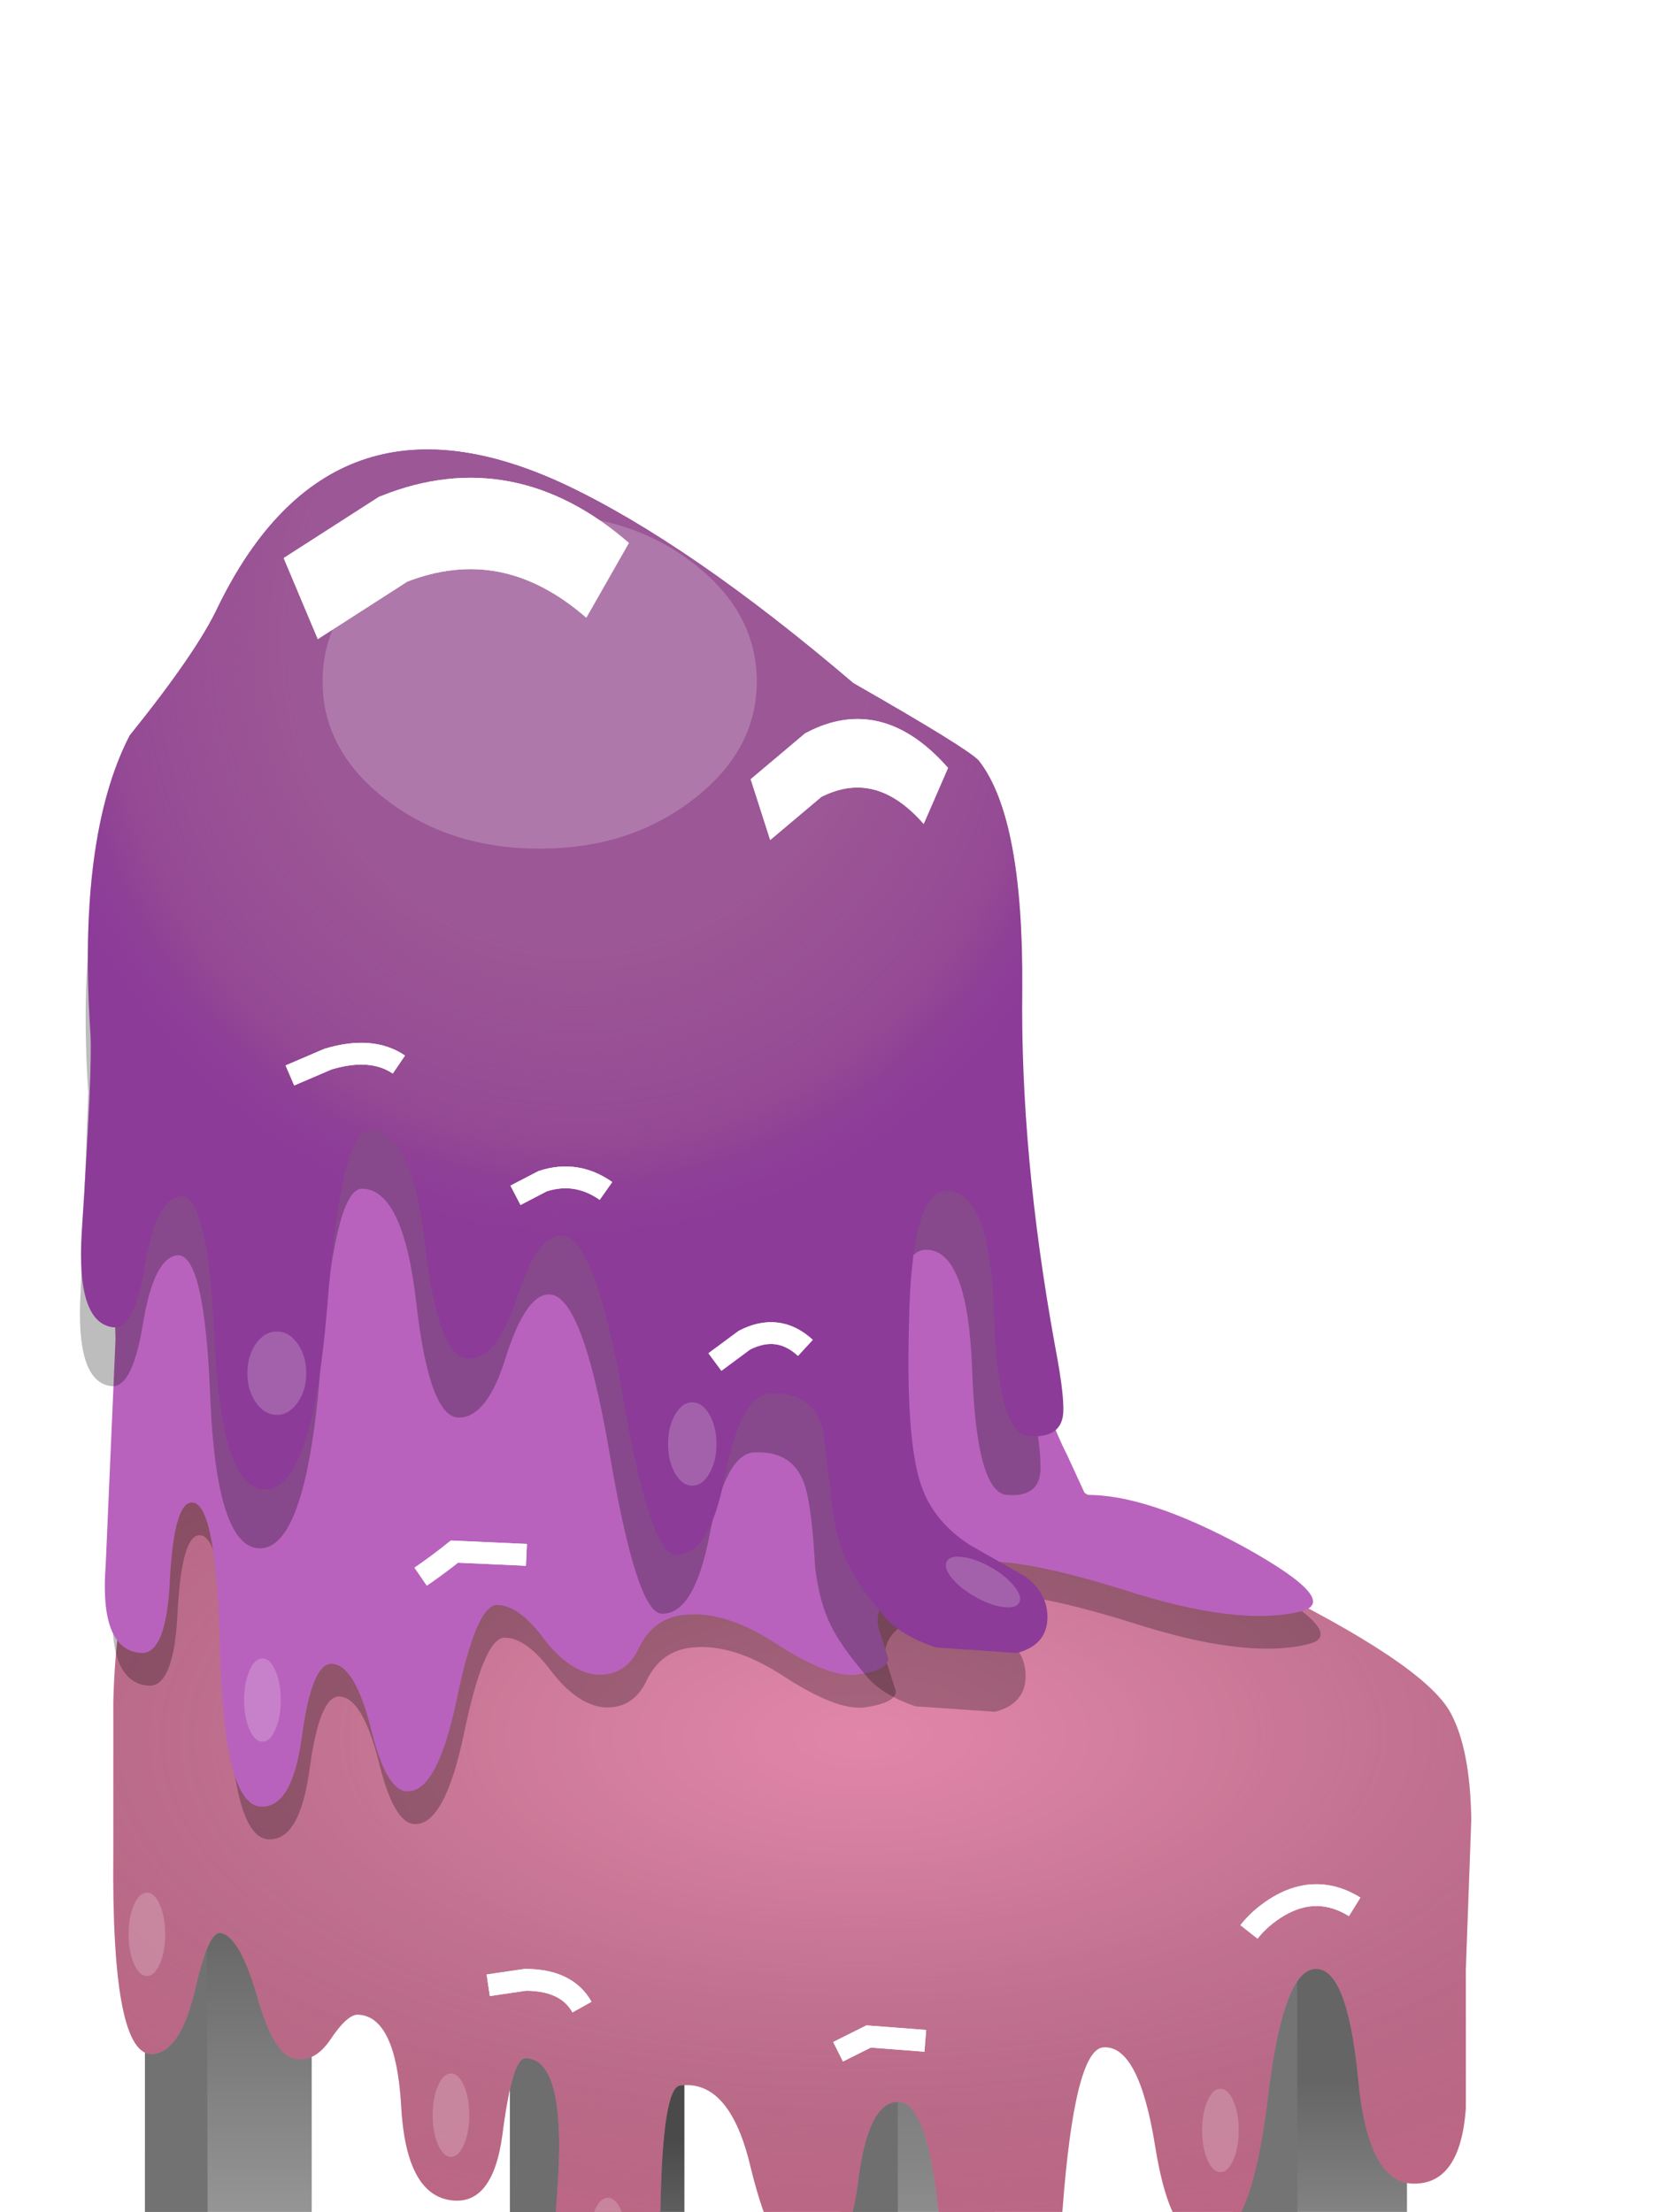 <?xml version="1.0" encoding="UTF-8" standalone="no"?>
<svg xmlns:xlink="http://www.w3.org/1999/xlink" height="101.5px" width="76.25px" xmlns="http://www.w3.org/2000/svg">
  <g transform="matrix(1.0, 0.0, 0.0, 1.0, 0.0, 0.0)">
    <use height="34.35" transform="matrix(1.0, 0.0, 0.0, 1.0, 0.0, 86.15)" width="76.25" xlink:href="#shape0"/>
    <use height="34.35" transform="matrix(1.0, 0.0, 0.0, 1.0, 23.4, 86.15)" width="3.0" xlink:href="#sprite0"/>
    <use height="32.75" transform="matrix(1.0, 0.0, 0.0, 1.0, 6.65, 76.9)" width="7.65" xlink:href="#shape2"/>
    <use height="32.75" transform="matrix(1.0, 0.0, 0.0, 1.0, 6.65, 76.9)" width="2.9" xlink:href="#sprite1"/>
    <use height="34.3" transform="matrix(1.0, 0.0, 0.0, 1.0, 56.55, 82.35)" width="8.0" xlink:href="#shape4"/>
    <use height="34.3" transform="matrix(1.0, 0.0, 0.0, 1.0, 56.55, 82.35)" width="3.0" xlink:href="#sprite2"/>
    <use height="30.4" transform="matrix(1.0, 0.0, 0.0, 1.0, 38.55, 75.5)" width="7.1" xlink:href="#shape6"/>
    <use height="30.4" transform="matrix(1.0, 0.0, 0.0, 1.0, 38.55, 75.5)" width="2.65" xlink:href="#sprite3"/>
    <use height="56.6" transform="matrix(1.0, 0.0, 0.0, 1.0, 5.15, 51.85)" width="62.35" xlink:href="#sprite4"/>
    <use height="56.6" transform="matrix(1.0, 0.0, 0.0, 1.0, 5.15, 51.85)" width="62.35" xlink:href="#shape9"/>
    <use height="43.55" transform="matrix(1.0, 0.0, 0.0, 1.0, 5.15, 40.85)" width="55.45" xlink:href="#sprite5"/>
    <use height="43.55" transform="matrix(1.0, 0.0, 0.0, 1.0, 4.8, 39.35)" width="55.45" xlink:href="#sprite6"/>
    <use height="55.4" transform="matrix(1.0, 0.0, 0.0, 1.0, 3.65, 23.35)" width="44.1" xlink:href="#sprite7"/>
    <use height="55.4" transform="matrix(1.0, 0.0, 0.0, 1.0, 3.7, 20.65)" width="45.1" xlink:href="#sprite8"/>
    <use height="55.4" transform="matrix(1.0, 0.0, 0.0, 1.0, 3.7, 20.65)" width="45.1" xlink:href="#shape14"/>
    <use height="72.65" transform="matrix(1.0, 0.0, 0.0, 1.0, 12.1, 22.0)" width="50.95" xlink:href="#sprite9"/>
    <use height="72.65" transform="matrix(1.0, 0.0, 0.0, 1.0, 12.1, 22.0)" width="50.95" xlink:href="#sprite9"/>
    <use height="42.5" transform="matrix(0.045, 0.0, 0.0, 0.09, 11.35, 61.1)" width="60.0" xlink:href="#sprite17"/>
    <use height="42.5" transform="matrix(0.037, 0.0, 0.0, 0.09, 30.65, 64.35)" width="60.0" xlink:href="#sprite17"/>
    <use height="42.5" transform="matrix(0.013, -0.022, 0.078, 0.045, 43.05, 72.3)" width="60.0" xlink:href="#sprite17"/>
    <use height="42.5" transform="matrix(0.028, 0.0, 0.0, 0.09, 11.2, 76.1)" width="60.0" xlink:href="#sprite17"/>
    <use height="42.5" transform="matrix(0.028, 0.0, 0.0, 0.09, 5.9, 86.85)" width="60.0" xlink:href="#sprite17"/>
    <use height="42.5" transform="matrix(0.028, 0.0, 0.0, 0.09, 19.85, 95.15)" width="60.0" xlink:href="#sprite17"/>
    <use height="42.5" transform="matrix(0.028, 0.0, 0.0, 0.09, 27.05, 100.85)" width="60.0" xlink:href="#sprite17"/>
    <use height="42.5" transform="matrix(0.028, 0.0, 0.0, 0.09, 45.45, 101.85)" width="60.0" xlink:href="#sprite17"/>
    <use height="42.5" transform="matrix(0.028, 0.0, 0.0, 0.09, 55.15, 95.85)" width="60.0" xlink:href="#sprite17"/>
    <use height="42.5" transform="matrix(0.332, 0.0, 0.0, 0.361, 14.8, 23.6)" width="60.0" xlink:href="#sprite17"/>
    <use height="0.0" id="price_tag_pt" transform="matrix(1.0, 0.0, 0.0, 1.0, 44.85, 117.95)" width="0.0" xlink:href="#sprite18"/>
  </g>
  <defs>
    <g id="shape0" transform="matrix(1.0, 0.0, 0.0, 1.0, 0.0, -86.15)">
      <path d="M38.1 101.1 Q53.9 101.1 65.1 103.95 76.25 106.75 76.25 110.75 76.25 114.8 65.1 117.6 53.9 120.45 38.1 120.45 22.35 120.45 11.15 117.6 0.0 114.8 0.0 110.75 0.0 106.75 11.15 103.95 22.3 101.1 38.1 101.1" fill="url(#gradient0)" fill-rule="evenodd" stroke="none"/>
      <path d="M60.05 116.4 L54.9 116.05 Q54.5 115.95 54.5 116.35 52.35 115.7 52.35 114.8 52.4 113.9 54.75 113.3 L60.35 112.8 65.0 113.35 Q67.05 113.85 67.8 114.55 65.6 115.6 63.45 116.15 L60.05 116.4" fill="url(#gradient1)" fill-rule="evenodd" stroke="none"/>
      <path d="M32.15 117.4 Q34.2 117.9 34.95 118.6 32.75 119.65 30.6 120.2 L27.2 120.45 22.05 120.1 Q21.65 120.0 21.65 120.4 19.5 119.75 19.5 118.85 19.55 117.95 21.9 117.35 L27.5 116.85 32.15 117.4" fill="url(#gradient2)" fill-rule="evenodd" stroke="none"/>
      <path d="M45.0 106.05 L41.6 106.25 36.45 105.9 Q36.05 105.8 36.05 106.25 33.9 105.6 33.9 104.65 33.95 103.75 36.3 103.15 L41.9 102.65 46.55 103.2 Q48.6 103.7 49.35 104.45 47.15 105.45 45.0 106.05" fill="url(#gradient3)" fill-rule="evenodd" stroke="none"/>
      <path d="M10.8 109.85 L5.6 109.5 Q5.25 109.4 5.25 109.85 3.1 109.2 3.1 108.25 3.15 107.35 5.45 106.75 L11.05 106.25 15.75 106.8 Q17.75 107.3 18.5 108.05 16.3 109.05 14.15 109.65 L10.8 109.85" fill="url(#gradient4)" fill-rule="evenodd" stroke="none"/>
      <path d="M31.4 86.15 L31.4 120.35 26.4 120.5 23.4 118.6 23.4 86.15 31.4 86.15" fill="url(#gradient5)" fill-rule="evenodd" stroke="none"/>
    </g>
    <radialGradient cx="0" cy="0" gradientTransform="matrix(-0.043, 0.0, 0.0, -0.011, 38.1, 110.75)" gradientUnits="userSpaceOnUse" id="gradient0" r="819.2" spreadMethod="pad">
      <stop offset="0.0" stop-color="#000000" stop-opacity="0.22"/>
      <stop offset="1.0" stop-color="#000000" stop-opacity="0.0"/>
    </radialGradient>
    <radialGradient cx="0" cy="0" gradientTransform="matrix(-0.008, -2.0E-4, 1.0E-4, -0.002, 60.25, 115.0)" gradientUnits="userSpaceOnUse" id="gradient1" r="819.2" spreadMethod="pad">
      <stop offset="0.0" stop-color="#000000"/>
      <stop offset="1.0" stop-color="#000000" stop-opacity="0.0"/>
    </radialGradient>
    <radialGradient cx="0" cy="0" gradientTransform="matrix(-0.008, -2.0E-4, 1.0E-4, -0.002, 27.4, 119.05)" gradientUnits="userSpaceOnUse" id="gradient2" r="819.2" spreadMethod="pad">
      <stop offset="0.0" stop-color="#000000"/>
      <stop offset="1.0" stop-color="#000000" stop-opacity="0.0"/>
    </radialGradient>
    <radialGradient cx="0" cy="0" gradientTransform="matrix(-0.008, -2.0E-4, 1.0E-4, -0.002, 41.8, 104.9)" gradientUnits="userSpaceOnUse" id="gradient3" r="819.2" spreadMethod="pad">
      <stop offset="0.0" stop-color="#000000"/>
      <stop offset="1.0" stop-color="#000000" stop-opacity="0.0"/>
    </radialGradient>
    <radialGradient cx="0" cy="0" gradientTransform="matrix(-0.008, -2.0E-4, 1.0E-4, -0.002, 10.95, 108.5)" gradientUnits="userSpaceOnUse" id="gradient4" r="819.2" spreadMethod="pad">
      <stop offset="0.0" stop-color="#000000"/>
      <stop offset="1.0" stop-color="#000000" stop-opacity="0.0"/>
    </radialGradient>
    <linearGradient gradientTransform="matrix(0.0, -0.021, -0.021, 0.0, 27.4, 103.35)" gradientUnits="userSpaceOnUse" id="gradient5" spreadMethod="pad" x1="-819.2" x2="819.2">
      <stop offset="0.0" stop-color="#a2a2a2"/>
      <stop offset="0.2" stop-color="#9b9b9b"/>
      <stop offset="0.357" stop-color="#868686"/>
      <stop offset="0.651" stop-color="#4a4a4a"/>
    </linearGradient>
    <g id="sprite0" transform="matrix(1.0, 0.0, 0.0, 1.0, 0.0, 0.0)">
      <use height="34.35" transform="matrix(1.0, 0.0, 0.0, 1.0, 0.0, 0.0)" width="3.0" xlink:href="#shape1"/>
    </g>
    <g id="shape1" transform="matrix(1.0, 0.0, 0.0, 1.0, 0.0, 0.0)">
      <path d="M3.0 34.35 L0.0 32.45 0.0 0.0 2.9 0.0 3.0 34.35" fill="#6e6e6e" fill-rule="evenodd" stroke="none"/>
    </g>
    <g id="shape2" transform="matrix(1.0, 0.0, 0.0, 1.0, -6.65, -76.9)">
      <path d="M6.65 76.9 L14.3 76.9 14.3 109.5 9.55 109.65 6.65 107.85 6.65 76.9" fill="url(#gradient6)" fill-rule="evenodd" stroke="none"/>
    </g>
    <linearGradient gradientTransform="matrix(0.0, -0.02, -0.02, 0.0, 10.5, 93.3)" gradientUnits="userSpaceOnUse" id="gradient6" spreadMethod="pad" x1="-819.2" x2="819.2">
      <stop offset="0.0" stop-color="#a2a2a2"/>
      <stop offset="0.2" stop-color="#9b9b9b"/>
      <stop offset="0.38" stop-color="#868686"/>
      <stop offset="0.663" stop-color="#656565"/>
    </linearGradient>
    <g id="sprite1" transform="matrix(1.0, 0.0, 0.0, 1.0, 0.0, 0.0)">
      <use height="32.75" transform="matrix(1.0, 0.0, 0.0, 1.0, 0.0, 0.0)" width="2.9" xlink:href="#shape3"/>
    </g>
    <g id="shape3" transform="matrix(1.0, 0.0, 0.0, 1.0, 0.0, 0.0)">
      <path d="M2.9 32.75 L0.0 30.95 0.0 0.0 2.8 0.0 2.9 32.75" fill="#727272" fill-rule="evenodd" stroke="none"/>
    </g>
    <g id="shape4" transform="matrix(1.0, 0.0, 0.0, 1.0, -56.55, -82.35)">
      <path d="M64.55 82.35 L64.55 116.5 59.55 116.65 56.55 114.75 56.55 82.35 64.55 82.35" fill="url(#gradient7)" fill-rule="evenodd" stroke="none"/>
    </g>
    <linearGradient gradientTransform="matrix(0.0, -0.021, -0.021, 0.0, 60.55, 99.5)" gradientUnits="userSpaceOnUse" id="gradient7" spreadMethod="pad" x1="-819.2" x2="819.2">
      <stop offset="0.0" stop-color="#a2a2a2"/>
      <stop offset="0.2" stop-color="#9b9b9b"/>
      <stop offset="0.42" stop-color="#868686"/>
      <stop offset="0.616" stop-color="#656565"/>
    </linearGradient>
    <g id="sprite2" transform="matrix(1.0, 0.0, 0.0, 1.0, 0.0, 0.0)">
      <use height="34.3" transform="matrix(1.0, 0.0, 0.0, 1.0, 0.0, 0.0)" width="3.0" xlink:href="#shape5"/>
    </g>
    <g id="shape5" transform="matrix(1.0, 0.0, 0.0, 1.0, 0.0, 0.0)">
      <path d="M3.0 34.3 L0.0 32.4 0.0 0.0 2.95 0.0 3.0 34.3" fill="#747474" fill-rule="evenodd" stroke="none"/>
    </g>
    <g id="shape6" transform="matrix(1.0, 0.0, 0.0, 1.0, -38.55, -75.5)">
      <path d="M45.65 105.75 L41.2 105.9 38.55 104.2 38.55 75.5 45.65 75.5 45.65 105.75" fill="url(#gradient8)" fill-rule="evenodd" stroke="none"/>
    </g>
    <linearGradient gradientTransform="matrix(0.0, -0.019, -0.019, 0.0, 42.1, 90.7)" gradientUnits="userSpaceOnUse" id="gradient8" spreadMethod="pad" x1="-819.2" x2="819.2">
      <stop offset="0.0" stop-color="#9b9b9b"/>
      <stop offset="0.216" stop-color="#868686"/>
      <stop offset="0.678" stop-color="#656565"/>
      <stop offset="1.0" stop-color="#575757"/>
    </linearGradient>
    <g id="sprite3" transform="matrix(1.0, 0.0, 0.0, 1.0, 0.0, 0.0)">
      <use height="30.4" transform="matrix(1.0, 0.0, 0.0, 1.0, 0.0, 0.0)" width="2.65" xlink:href="#shape7"/>
    </g>
    <g id="shape7" transform="matrix(1.0, 0.0, 0.0, 1.0, 0.0, 0.0)">
      <path d="M2.65 30.4 L0.0 28.7 0.0 0.0 2.6 0.0 2.65 30.4" fill="#6f6f6f" fill-rule="evenodd" stroke="none"/>
    </g>
    <g id="sprite4" transform="matrix(1.0, 0.0, 0.0, 1.0, 0.0, 0.0)">
      <use height="56.6" transform="matrix(1.0, 0.0, 0.0, 1.0, 0.0, 0.0)" width="62.35" xlink:href="#shape8"/>
    </g>
    <g id="shape8" transform="matrix(1.0, 0.0, 0.0, 1.0, 0.0, 0.0)">
      <path d="M43.55 15.9 Q44.15 16.65 52.3 20.65 60.2 24.5 61.4 26.75 62.3 28.4 62.35 31.65 L62.1 38.5 62.1 44.9 Q61.85 48.3 59.8 48.35 57.6 48.45 57.15 43.45 56.65 38.45 55.2 38.5 53.7 38.55 53.0 44.55 52.25 50.65 50.45 51.0 48.6 51.35 47.85 46.65 47.1 41.95 45.45 42.1 44.15 42.25 43.6 49.5 43.05 56.6 40.7 56.6 38.45 56.6 38.0 50.6 37.5 44.6 36.05 44.6 34.65 44.6 34.2 48.4 33.7 52.15 31.65 52.0 30.35 51.9 29.3 47.65 28.35 43.55 26.05 43.85 25.25 43.95 25.15 49.5 25.05 54.95 22.55 55.1 19.95 55.25 20.4 48.95 20.9 42.6 18.95 42.6 18.35 42.6 17.9 46.1 17.45 49.45 15.45 49.1 13.45 48.75 13.25 44.7 13.0 40.7 11.3 40.6 10.8 40.55 10.0 41.75 9.25 42.85 8.3 42.6 7.35 42.35 6.6 39.6 5.8 36.95 4.95 36.85 4.4 36.8 3.8 39.45 3.15 42.25 1.9 42.4 -0.05 42.65 0.05 33.15 L0.05 26.25 Q0.15 21.85 1.35 17.6 L1.0 0.1 40.6 0.0 41.45 7.15 Q42.5 14.55 43.55 15.9" fill="#e186a9" fill-rule="evenodd" stroke="none"/>
    </g>
    <g id="shape9" transform="matrix(1.0, 0.0, 0.0, 1.0, -5.15, -51.85)">
      <path d="M66.55 78.6 Q67.45 80.25 67.5 83.5 L67.25 90.35 67.25 96.75 Q67.0 100.15 64.95 100.2 62.75 100.3 62.3 95.3 61.8 90.3 60.35 90.35 58.85 90.4 58.15 96.4 57.4 102.5 55.6 102.85 53.75 103.2 53.0 98.5 52.25 93.8 50.6 93.95 49.3 94.1 48.75 101.35 48.2 108.45 45.85 108.45 43.6 108.45 43.15 102.45 42.65 96.45 41.2 96.45 39.8 96.45 39.35 100.25 38.85 104.0 36.8 103.85 35.5 103.75 34.45 99.5 33.5 95.4 31.2 95.7 30.4 95.8 30.3 101.35 30.2 106.8 27.7 106.95 25.1 107.1 25.55 100.8 26.05 94.45 24.1 94.45 23.5 94.45 23.05 97.95 22.6 101.3 20.6 100.95 18.6 100.6 18.4 96.55 18.15 92.55 16.45 92.45 15.95 92.4 15.15 93.6 14.4 94.7 13.45 94.45 12.5 94.2 11.75 91.45 10.95 88.8 10.1 88.7 9.55 88.65 8.95 91.3 8.3 94.1 7.05 94.25 5.1 94.5 5.2 85.0 L5.2 78.1 Q5.3 73.7 6.5 69.45 L6.15 51.95 45.75 51.85 46.6 59.0 Q47.65 66.4 48.7 67.75 49.3 68.5 57.45 72.5 65.35 76.35 66.55 78.6" fill="url(#gradient9)" fill-rule="evenodd" stroke="none"/>
    </g>
    <radialGradient cx="0" cy="0" gradientTransform="matrix(0.072, -3.0E-4, -1.0E-4, -0.034, 39.6, 79.65)" gradientUnits="userSpaceOnUse" id="gradient9" r="819.2" spreadMethod="pad">
      <stop offset="0.0" stop-color="#000000" stop-opacity="0.0"/>
      <stop offset="0.106" stop-color="#090405" stop-opacity="0.027"/>
      <stop offset="0.282" stop-color="#210f14" stop-opacity="0.102"/>
      <stop offset="0.498" stop-color="#48202d" stop-opacity="0.227"/>
      <stop offset="0.753" stop-color="#7e384e" stop-opacity="0.396"/>
      <stop offset="1.0" stop-color="#ba5273" stop-opacity="0.588"/>
    </radialGradient>
    <g id="sprite5" transform="matrix(1.0, 0.0, 0.0, 1.0, -0.05, 0.0)">
      <use height="43.55" transform="matrix(1.0, 0.0, 0.0, 1.0, 0.05, 0.0)" width="55.45" xlink:href="#shape10"/>
    </g>
    <g id="shape10" transform="matrix(1.0, 0.0, 0.0, 1.0, -0.05, 0.0)">
      <path d="M41.55 0.0 L41.55 9.55 Q41.6 13.4 42.0 17.65 42.3 21.45 42.7 23.15 43.3 25.65 44.2 27.4 L45.05 29.25 Q47.85 29.2 52.35 31.65 56.85 34.15 54.9 34.6 52.05 35.3 46.8 33.6 41.5 31.95 39.65 32.4 34.9 33.55 35.6 35.5 L36.0 36.75 Q36.0 37.3 34.55 37.5 33.3 37.65 30.9 36.1 28.55 34.55 26.65 34.75 25.2 34.9 24.55 36.3 23.95 37.55 22.65 37.5 21.4 37.4 20.2 35.85 19.05 34.3 18.05 34.3 17.1 34.3 16.2 38.65 15.3 42.95 13.9 42.85 12.95 42.8 12.25 39.9 11.5 37.0 10.45 37.0 9.55 37.0 9.1 40.35 8.65 43.65 7.2 43.55 5.55 43.45 5.35 36.6 5.2 29.7 4.1 29.6 3.25 29.5 3.05 33.05 2.9 36.6 1.7 36.5 -0.2 36.35 0.1 32.45 L0.55 22.1 0.05 5.15 41.55 0.0" fill="#000000" fill-opacity="0.259" fill-rule="evenodd" stroke="none"/>
    </g>
    <g id="sprite6" transform="matrix(1.0, 0.0, 0.0, 1.0, -0.05, 0.0)">
      <use height="43.55" transform="matrix(1.0, 0.0, 0.0, 1.0, 0.05, 0.0)" width="55.45" xlink:href="#shape11"/>
    </g>
    <g id="shape11" transform="matrix(1.0, 0.0, 0.0, 1.0, -0.05, 0.0)">
      <path d="M41.55 0.0 L41.55 9.55 Q41.6 13.4 42.0 17.65 42.3 21.45 42.7 23.15 43.3 25.65 44.2 27.4 L45.05 29.25 Q47.85 29.2 52.35 31.65 56.85 34.15 54.9 34.6 52.05 35.3 46.8 33.6 41.5 31.95 39.65 32.4 34.9 33.55 35.6 35.5 L36.0 36.75 Q36.0 37.3 34.55 37.5 33.3 37.65 30.9 36.1 28.55 34.55 26.65 34.75 25.2 34.9 24.55 36.3 23.95 37.55 22.65 37.5 21.4 37.4 20.2 35.85 19.05 34.3 18.05 34.3 17.1 34.3 16.2 38.65 15.3 42.95 13.9 42.85 12.95 42.8 12.25 39.9 11.5 37.0 10.45 37.0 9.55 37.0 9.1 40.35 8.65 43.65 7.2 43.55 5.55 43.45 5.35 36.6 5.2 29.7 4.1 29.6 3.25 29.5 3.05 33.05 2.9 36.6 1.7 36.5 -0.2 36.35 0.1 32.45 L0.55 22.1 0.05 5.15 41.55 0.0" fill="#b862bd" fill-rule="evenodd" stroke="none"/>
    </g>
    <g id="sprite7" transform="matrix(1.0, 0.0, 0.0, 1.0, 0.0, 0.0)">
      <use height="55.4" transform="matrix(1.0, 0.0, 0.0, 1.0, 0.0, 0.0)" width="44.1" xlink:href="#shape12"/>
    </g>
    <g id="shape12" transform="matrix(1.0, 0.0, 0.0, 1.0, 0.0, 0.0)">
      <path d="M42.2 24.7 Q42.15 32.3 43.75 41.1 44.2 43.7 44.05 44.4 43.85 45.35 42.55 45.25 41.15 45.15 40.95 39.5 40.75 33.95 38.8 34.0 37.25 34.05 37.15 40.15 37.05 45.75 37.8 47.75 38.35 49.25 39.9 50.25 L42.4 51.7 Q43.45 52.5 43.4 53.65 43.35 54.85 42.0 55.2 L38.35 54.95 Q36.75 54.4 36.05 53.5 34.9 52.15 34.45 51.2 33.95 50.2 33.75 48.6 33.6 45.9 33.3 44.9 32.8 43.2 30.95 43.3 29.65 43.35 28.9 47.1 28.2 50.75 26.7 50.7 25.55 50.65 24.3 43.25 23.05 35.95 21.5 36.05 20.45 36.1 19.55 38.95 18.7 41.7 17.4 41.7 16.05 41.7 15.45 36.45 14.85 31.2 12.95 31.2 11.65 31.2 11.05 39.45 10.4 47.75 8.25 47.7 6.3 47.65 6.0 40.9 5.75 34.2 4.5 34.25 3.4 34.35 2.9 37.45 2.4 40.45 1.4 40.25 -0.2 40.0 0.05 35.9 L0.4 26.8 Q-0.2 17.8 2.2 13.1 5.2 9.25 6.15 7.2 11.25 -3.45 21.75 1.6 27.35 4.3 34.65 10.7 39.8 13.7 40.25 14.25 42.3 16.85 42.2 24.7" fill="#000000" fill-opacity="0.259" fill-rule="evenodd" stroke="none"/>
    </g>
    <g id="sprite8" transform="matrix(1.0, 0.0, 0.0, 1.0, 0.0, -0.05)">
      <use height="55.4" transform="matrix(1.0, 0.0, 0.0, 1.0, 0.0, 0.05)" width="45.1" xlink:href="#shape13"/>
    </g>
    <g id="shape13" transform="matrix(1.0, 0.0, 0.0, 1.0, 0.0, -0.05)">
      <path d="M43.2 24.75 Q43.1 32.35 44.7 41.15 45.2 43.75 45.05 44.45 44.85 45.4 43.5 45.3 42.05 45.2 41.9 39.55 41.7 34.0 39.7 34.05 38.1 34.1 38.0 40.2 37.85 45.85 38.65 47.8 39.25 49.3 40.8 50.3 L43.35 51.75 Q44.4 52.55 44.35 53.7 44.3 54.9 42.95 55.25 L39.25 55.0 Q37.6 54.45 36.85 53.55 35.7 52.2 35.25 51.25 34.7 50.25 34.5 48.65 L34.05 44.95 Q33.55 43.25 31.65 43.35 30.3 43.4 29.55 47.15 28.85 50.8 27.3 50.75 26.1 50.7 24.85 43.3 23.55 36.0 22.0 36.1 20.9 36.15 20.0 39.0 19.1 41.75 17.8 41.75 16.4 41.75 15.8 36.5 15.2 31.25 13.25 31.25 11.95 31.25 11.3 39.5 10.6 47.8 8.45 47.75 6.45 47.7 6.15 40.95 5.85 34.25 4.6 34.3 3.45 34.4 2.95 37.5 2.45 40.45 1.45 40.3 -0.2 40.05 0.05 35.95 0.55 28.35 0.45 26.85 -0.15 17.8 2.25 13.15 5.35 9.3 6.3 7.25 11.5 -3.4 22.25 1.65 27.95 4.35 35.45 10.75 40.7 13.75 41.2 14.3 43.25 16.9 43.2 24.75" fill="#88359d" fill-rule="evenodd" stroke="none"/>
    </g>
    <g id="shape14" transform="matrix(1.0, 0.0, 0.0, 1.0, -3.7, -20.65)">
      <path d="M44.9 34.9 Q46.95 37.5 46.9 45.35 46.8 52.95 48.4 61.75 48.9 64.35 48.75 65.05 48.55 66.0 47.2 65.9 45.75 65.8 45.6 60.15 45.4 54.6 43.4 54.65 41.8 54.7 41.7 60.8 41.55 66.45 42.35 68.4 42.95 69.9 44.5 70.9 L47.05 72.35 Q48.1 73.15 48.05 74.3 48.0 75.5 46.65 75.85 L42.95 75.6 Q41.3 75.05 40.55 74.15 39.4 72.8 38.95 71.85 38.4 70.85 38.2 69.25 L37.75 65.55 Q37.25 63.85 35.35 63.95 34.0 64.0 33.25 67.75 32.55 71.4 31.0 71.35 29.8 71.3 28.55 63.9 27.25 56.6 25.7 56.7 24.6 56.75 23.7 59.6 22.8 62.35 21.5 62.35 20.1 62.35 19.5 57.1 18.9 51.85 16.95 51.85 15.65 51.85 15.0 60.1 14.3 68.4 12.15 68.35 10.15 68.3 9.85 61.55 9.55 54.85 8.3 54.9 7.15 55.0 6.65 58.1 6.15 61.05 5.15 60.9 3.5 60.65 3.75 56.55 4.25 48.95 4.15 47.45 3.55 38.4 5.95 33.75 9.05 29.9 10.0 27.85 15.2 17.2 25.95 22.25 31.65 24.95 39.15 31.35 44.4 34.35 44.9 34.9" fill="url(#gradient10)" fill-rule="evenodd" stroke="none"/>
    </g>
    <radialGradient cx="0" cy="0" gradientTransform="matrix(0.031, 0.0, 0.0, -0.033, 26.5, 29.45)" gradientUnits="userSpaceOnUse" id="gradient10" r="819.2" spreadMethod="pad">
      <stop offset="0.522" stop-color="#9c5796"/>
      <stop offset="0.827" stop-color="#9c5690" stop-opacity="0.667"/>
      <stop offset="0.929" stop-color="#9c5489" stop-opacity="0.337"/>
      <stop offset="1.0" stop-color="#9c5489" stop-opacity="0.208"/>
    </radialGradient>
    <g id="sprite9" transform="matrix(1.0, 0.0, 0.0, 1.0, 1.2, 26.35)">
      <use height="2.0" transform="matrix(1.0, 0.0, 0.0, 1.0, -0.5, -0.5)" width="6.0" xlink:href="#sprite10"/>
      <use height="1.8" transform="matrix(1.0, 0.0, 0.0, 1.0, 9.85, 5.2)" width="5.15" xlink:href="#sprite11"/>
      <use height="2.35" transform="matrix(1.0, 0.0, 0.0, 1.0, 19.0, 12.3)" width="5.15" xlink:href="#sprite12"/>
      <use height="2.25" transform="matrix(1.0, 0.0, 0.0, 1.0, 8.6, 42.0)" width="5.3" xlink:href="#sprite13"/>
      <use height="1.9" transform="matrix(1.0, 0.0, 0.0, 1.0, 24.65, 44.4)" width="5.0" xlink:href="#sprite14"/>
      <use height="4.2" transform="matrix(1.0, 0.0, 0.0, 1.0, 43.5, 36.6)" width="6.25" xlink:href="#sprite15"/>
      <use height="2.55" transform="matrix(1.0, 0.0, 0.0, 1.0, 5.5, 21.95)" width="5.85" xlink:href="#sprite16"/>
      <use height="1.8" transform="matrix(3.392, 0.0, 0.0, 4.191, -1.198, -26.331)" width="5.15" xlink:href="#sprite11"/>
      <use height="1.8" transform="matrix(1.939, 0.0, 0.0, 3.143, 20.619, -15.285)" width="5.15" xlink:href="#sprite11"/>
    </g>
    <g id="sprite10" transform="matrix(1.0, 0.0, 0.0, 1.0, -36.6, -36.15)">
      <use height="2.0" transform="matrix(1.0, 0.0, 0.0, 1.0, 36.6, 36.15)" width="6.0" xlink:href="#shape15"/>
    </g>
    <g id="shape15" transform="matrix(1.0, 0.0, 0.0, 1.0, -36.6, -36.15)">
      <path d="M37.1 37.65 L38.85 36.9 Q40.85 36.3 42.1 37.15" fill="none" stroke="#ffffff" stroke-linecap="butt" stroke-linejoin="miter" stroke-miterlimit="10.0" stroke-width="1.0"/>
    </g>
    <g id="sprite11" transform="matrix(1.0, 0.0, 0.0, 1.0, -35.95, -36.85)">
      <use height="1.8" transform="matrix(1.0, 0.0, 0.0, 1.0, 35.95, 36.85)" width="5.15" xlink:href="#shape16"/>
    </g>
    <g id="shape16" transform="matrix(1.0, 0.0, 0.0, 1.0, -35.95, -36.85)">
      <path d="M36.45 38.15 L37.7 37.5 Q39.25 37.0 40.6 37.95" fill="none" stroke="#ffffff" stroke-linecap="butt" stroke-linejoin="miter" stroke-miterlimit="10.0" stroke-width="1.0"/>
    </g>
    <g id="sprite12" transform="matrix(1.0, 0.0, 0.0, 1.0, -36.1, -36.95)">
      <use height="2.35" transform="matrix(1.0, 0.0, 0.0, 1.0, 36.1, 36.95)" width="5.15" xlink:href="#shape17"/>
    </g>
    <g id="shape17" transform="matrix(1.0, 0.0, 0.0, 1.0, -36.1, -36.95)">
      <path d="M36.6 38.8 L37.95 37.8 Q39.5 37.0 40.75 38.15" fill="none" stroke="#ffffff" stroke-linecap="butt" stroke-linejoin="miter" stroke-miterlimit="10.0" stroke-width="1.0"/>
    </g>
    <g id="sprite13" transform="matrix(1.0, 0.0, 0.0, 1.0, -35.7, -36.65)">
      <use height="2.25" transform="matrix(1.0, 0.0, 0.0, 1.0, 35.7, 36.65)" width="5.3" xlink:href="#shape18"/>
    </g>
    <g id="shape18" transform="matrix(1.0, 0.0, 0.0, 1.0, -35.7, -36.65)">
      <path d="M36.2 37.4 L37.9 37.15 Q39.8 37.15 40.5 38.4" fill="none" stroke="#ffffff" stroke-linecap="butt" stroke-linejoin="miter" stroke-miterlimit="10.0" stroke-width="1.0"/>
    </g>
    <g id="sprite14" transform="matrix(1.0, 0.0, 0.0, 1.0, -35.75, -36.05)">
      <use height="1.9" transform="matrix(1.0, 0.0, 0.0, 1.0, 35.75, 36.05)" width="5.0" xlink:href="#shape19"/>
    </g>
    <g id="shape19" transform="matrix(1.0, 0.0, 0.0, 1.0, -35.75, -36.05)">
      <path d="M36.25 37.45 L37.65 36.75 40.25 36.95" fill="none" stroke="#ffffff" stroke-linecap="butt" stroke-linejoin="miter" stroke-miterlimit="10.0" stroke-width="1.0"/>
    </g>
    <g id="sprite15" transform="matrix(1.0, 0.0, 0.0, 1.0, -36.6, -35.25)">
      <use height="4.2" transform="matrix(1.0, 0.0, 0.0, 1.0, 36.6, 35.25)" width="6.25" xlink:href="#shape20"/>
    </g>
    <g id="shape20" transform="matrix(1.0, 0.0, 0.0, 1.0, -36.6, -35.25)">
      <path d="M37.1 38.95 Q37.65 38.25 38.5 37.75 40.25 36.75 41.95 37.8" fill="none" stroke="#ffffff" stroke-linecap="butt" stroke-linejoin="miter" stroke-miterlimit="10.0" stroke-width="1.0"/>
    </g>
    <g id="sprite16" transform="matrix(1.0, 0.0, 0.0, 1.0, -36.6, -36.6)">
      <use height="2.55" transform="matrix(1.0, 0.0, 0.0, 1.0, 36.6, 36.6)" width="5.85" xlink:href="#shape21"/>
    </g>
    <g id="shape21" transform="matrix(1.0, 0.0, 0.0, 1.0, -36.6, -36.6)">
      <path d="M37.1 38.65 Q37.9 38.1 38.65 37.5 L41.95 37.65" fill="none" stroke="#ffffff" stroke-linecap="butt" stroke-linejoin="miter" stroke-miterlimit="10.0" stroke-width="1.0"/>
    </g>
    <g id="sprite17" transform="matrix(1.0, 0.0, 0.0, 1.0, 0.0, 0.0)">
      <use height="42.5" transform="matrix(1.0, 0.0, 0.0, 1.0, 0.0, 0.0)" width="60.0" xlink:href="#shape22"/>
    </g>
    <g id="shape22" transform="matrix(1.0, 0.0, 0.0, 1.0, 0.0, 0.0)">
      <path d="M60.0 21.25 Q60.0 30.05 51.2 36.25 42.45 42.5 30.0 42.5 17.55 42.5 8.75 36.25 0.0 30.05 0.0 21.25 0.0 12.45 8.75 6.2 17.55 0.0 30.0 0.0 42.45 0.0 51.2 6.2 60.0 12.45 60.0 21.25" fill="#ffffff" fill-opacity="0.196" fill-rule="evenodd" stroke="none"/>
    </g>
  </defs>
</svg>
